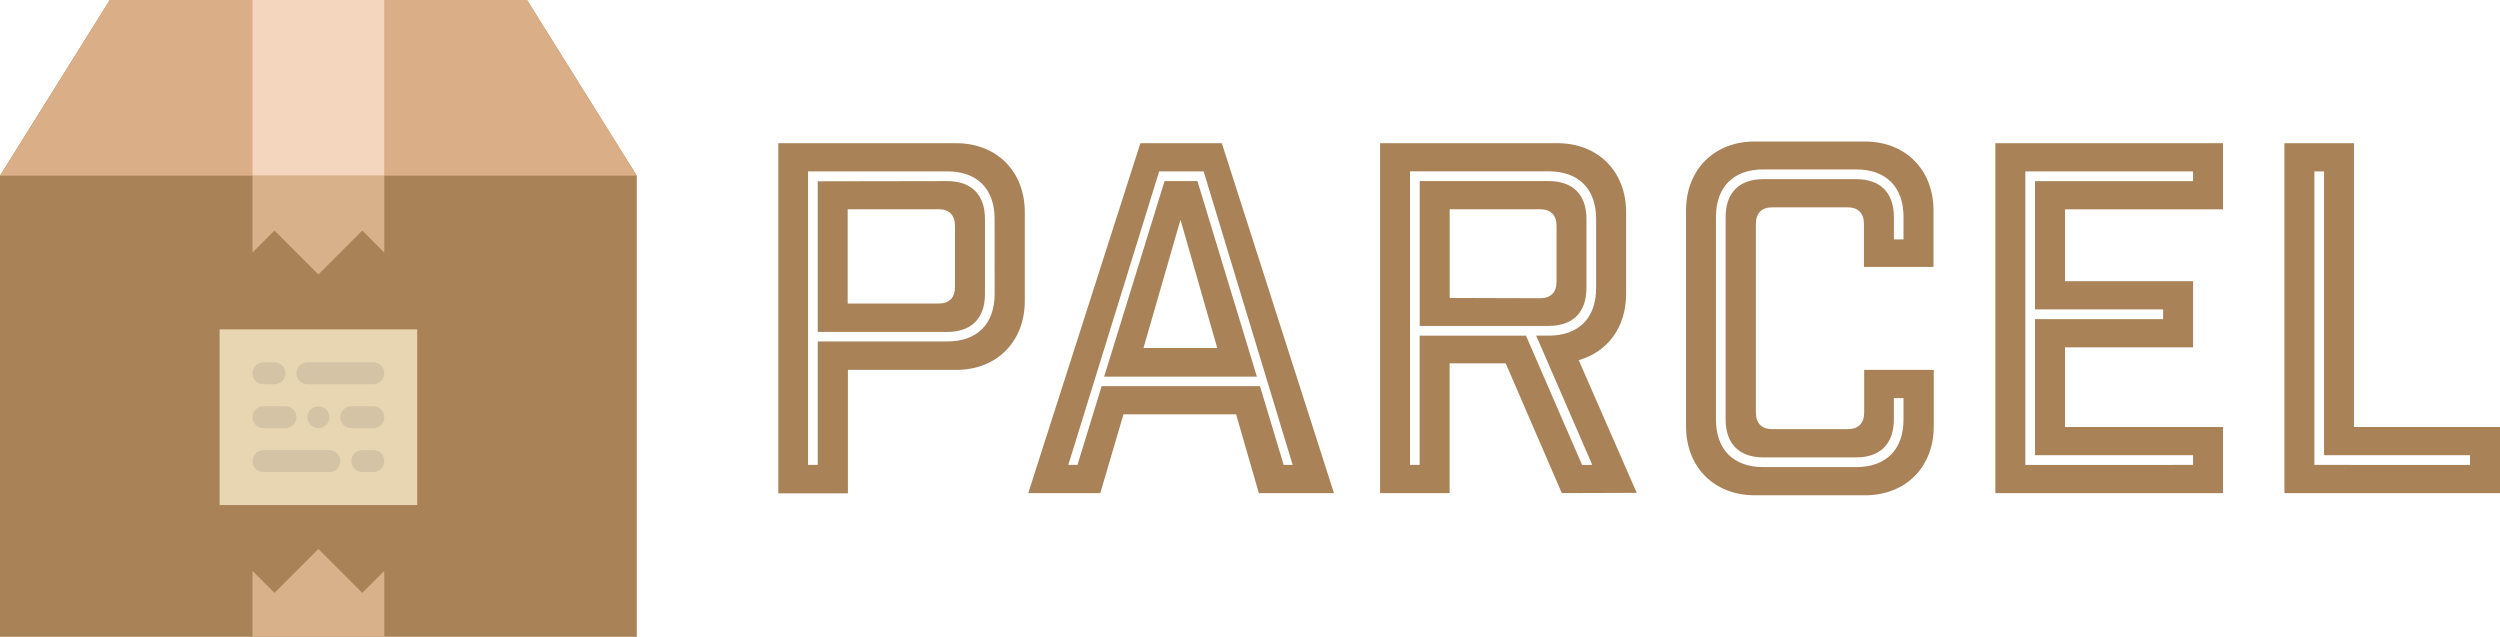 <?xml version="1.0" encoding="UTF-8"?>
<svg width="212px" height="54px" viewBox="0 0 212 54" version="1.1" xmlns="http://www.w3.org/2000/svg" xmlns:xlink="http://www.w3.org/1999/xlink">
    <title>parcellogo.01309151</title>
    <g id="HiFi" stroke="none" stroke-width="1" fill="none" fill-rule="evenodd">
        <g id="Artboard" transform="translate(-593, -151)" fill-rule="nonzero">
            <g id="parcellogo.01309151" transform="translate(593, 151)">
                <g id="Group">
                    <polygon id="Path" fill="#A98258" points="54 14.897 44.69 0 9.31 0 0 14.897 0 54 54 54"></polygon>
                    <polygon id="Path" fill="#DAAE86" points="0 14.897 54 14.897 44.69 0 9.31 0"></polygon>
                    <polygon id="Path" fill="#D8B18B" points="21.414 48.414 21.414 54 32.586 54 32.586 48.414 30.724 50.276 27 46.552 23.276 50.276"></polygon>
                    <polygon id="Path" fill="#E8D5B2" points="18.621 27.931 35.379 27.931 35.379 42.828 18.621 42.828"></polygon>
                    <path d="M27.931,38.172 L22.345,38.172 C21.831,38.172 21.414,38.589 21.414,39.103 C21.414,39.618 21.831,40.034 22.345,40.034 L27.931,40.034 C28.445,40.034 28.862,39.618 28.862,39.103 C28.862,38.589 28.445,38.172 27.931,38.172 Z M31.655,38.172 L30.724,38.172 C30.21,38.172 29.793,38.589 29.793,39.103 C29.793,39.618 30.21,40.034 30.724,40.034 L31.655,40.034 C32.169,40.034 32.586,39.618 32.586,39.103 C32.586,38.589 32.169,38.172 31.655,38.172 Z M26.069,32.586 L31.655,32.586 C32.169,32.586 32.586,32.169 32.586,31.655 C32.586,31.141 32.169,30.724 31.655,30.724 L26.069,30.724 C25.555,30.724 25.138,31.141 25.138,31.655 C25.138,32.169 25.555,32.586 26.069,32.586 Z M31.655,34.448 L29.793,34.448 C29.279,34.448 28.862,34.865 28.862,35.379 C28.862,35.894 29.279,36.31 29.793,36.31 L31.655,36.31 C32.169,36.31 32.586,35.894 32.586,35.379 C32.586,34.865 32.169,34.448 31.655,34.448 Z M22.345,36.31 L24.207,36.31 C24.721,36.31 25.138,35.894 25.138,35.379 C25.138,34.865 24.721,34.448 24.207,34.448 L22.345,34.448 C21.831,34.448 21.414,34.865 21.414,35.379 C21.414,35.894 21.831,36.31 22.345,36.31 Z M22.345,32.586 L23.276,32.586 C23.79,32.586 24.207,32.169 24.207,31.655 C24.207,31.141 23.79,30.724 23.276,30.724 L22.345,30.724 C21.831,30.724 21.414,31.141 21.414,31.655 C21.414,32.169 21.831,32.586 22.345,32.586 Z M26.348,34.728 C26.175,34.901 26.075,35.134 26.069,35.379 C26.069,35.631 26.162,35.863 26.348,36.031 C26.523,36.202 26.755,36.302 27,36.31 C27.247,36.307 27.483,36.21 27.661,36.04 C27.831,35.862 27.928,35.626 27.931,35.379 C27.928,35.133 27.831,34.897 27.661,34.718 C27.287,34.375 26.713,34.375 26.339,34.718 L26.348,34.728 Z" id="Shape" fill="#D4C3A5"></path>
                    <polygon id="Path" fill="#F4D5BD" points="21.414 0 32.586 0 32.586 14.897 21.414 14.897"></polygon>
                    <polygon id="Path" fill="#D8B18B" points="32.586 21.414 32.586 14.897 21.414 14.897 21.414 21.414 23.276 19.552 27 23.276 30.724 19.552"></polygon>
                </g>
                <path d="M81.083,12.143 C84.526,12.143 86.903,14.534 86.903,17.994 L86.903,25.516 C86.903,28.978 84.524,31.367 81.083,31.367 L71.902,31.367 L71.902,41.836 L66,41.836 L66,12.143 L81.083,12.143 Z M84.344,18.571 C84.344,16.015 82.867,14.532 80.327,14.532 L68.522,14.532 L68.522,39.423 L69.343,39.423 L69.343,28.955 L80.329,28.955 C82.871,28.955 84.346,27.47 84.346,24.916 L84.344,18.571 Z M80.327,15.356 C82.376,15.356 83.525,16.509 83.525,18.571 L83.525,24.935 C83.525,26.995 82.378,28.15 80.327,28.15 L69.343,28.15 L69.343,15.375 L80.327,15.356 Z M79.589,25.742 C80.49,25.742 80.983,25.248 80.983,24.339 L80.983,19.148 C80.983,18.241 80.492,17.745 79.589,17.745 L71.883,17.745 L71.883,25.74 L79.589,25.742 Z M93.304,41.815 L87.196,41.815 L96.705,12.143 L103.611,12.143 L113.119,41.815 L106.749,41.815 L104.823,35.138 L95.27,35.138 L93.304,41.815 Z M109.617,39.423 L102.068,14.532 L98.297,14.532 L90.592,39.423 L91.37,39.423 L93.419,32.746 L106.847,32.746 L108.855,39.423 L109.617,39.423 Z M98.754,15.354 L93.632,31.94 L106.584,31.94 L101.543,15.354 L98.754,15.354 Z M100.106,18.633 L103.221,29.51 L96.966,29.51 L100.106,18.633 Z M132.442,41.815 L127.684,30.812 L122.927,30.812 L122.927,41.815 L117.031,41.815 L117.031,12.143 L132.073,12.143 C135.517,12.143 137.893,14.534 137.893,17.994 L137.893,24.937 C137.893,27.74 136.336,29.842 133.876,30.542 L138.795,41.794 L132.442,41.815 Z M135.024,39.423 L130.266,28.461 L131.333,28.461 C133.875,28.461 135.35,26.976 135.35,24.422 L135.35,18.569 C135.35,16.014 133.873,14.53 131.333,14.53 L119.568,14.53 L119.568,39.421 L120.387,39.421 L120.387,28.463 L129.403,28.463 L134.16,39.425 L135.024,39.423 Z M134.532,24.422 C134.532,26.482 133.385,27.637 131.335,27.637 L120.391,27.637 L120.391,15.356 L131.335,15.356 C133.383,15.356 134.532,16.509 134.532,18.571 L134.532,24.422 Z M130.6,25.29 C131.502,25.29 131.995,24.797 131.995,23.888 L131.995,19.148 C131.995,18.241 131.504,17.745 130.6,17.745 L122.935,17.745 L122.935,25.267 L130.6,25.29 Z M158.061,18.984 C158.061,18.077 157.57,17.581 156.667,17.581 L150.293,17.581 C149.391,17.581 148.898,18.075 148.898,18.984 L148.898,34.991 C148.898,35.898 149.389,36.392 150.293,36.392 L156.686,36.392 C157.588,36.392 158.081,35.898 158.081,34.991 L158.081,31.365 L163.983,31.365 L163.983,36.149 C163.983,39.61 161.604,42 158.163,42 L148.796,42 C145.353,42 142.976,39.608 142.976,36.149 L142.976,17.851 C142.976,14.39 145.355,12 148.796,12 L158.142,12 C161.585,12 163.962,14.392 163.962,17.851 L163.962,22.635 L158.061,22.635 L158.061,18.984 Z M157.405,15.192 C159.454,15.192 160.603,16.345 160.603,18.407 L160.603,20.303 L161.418,20.303 L161.418,18.407 C161.418,15.851 159.941,14.368 157.402,14.368 L149.531,14.368 C146.989,14.368 145.514,15.853 145.514,18.407 L145.514,35.572 C145.514,38.127 146.991,39.61 149.531,39.61 L157.402,39.61 C159.943,39.61 161.418,38.125 161.418,35.572 L161.418,33.759 L160.599,33.759 L160.599,35.572 C160.599,37.632 159.452,38.787 157.402,38.787 L149.531,38.787 C147.482,38.787 146.333,37.634 146.333,35.572 L146.333,18.407 C146.333,16.347 147.48,15.192 149.531,15.192 L157.405,15.192 Z M188.513,12.145 L188.513,17.749 L175.111,17.749 L175.111,23.848 L185.974,23.848 L185.974,29.452 L175.111,29.452 L175.111,36.21 L188.513,36.21 L188.513,41.815 L169.206,41.815 L169.206,12.143 L188.513,12.145 Z M185.972,39.423 L185.972,38.6 L172.569,38.6 L172.569,27.061 L183.432,27.061 L183.432,26.237 L172.569,26.237 L172.569,15.36 L185.972,15.36 L185.972,14.536 L171.748,14.536 L171.748,39.427 L185.972,39.423 Z M199.622,12.143 L199.622,36.212 L212,36.212 L212,41.817 L193.719,41.817 L193.719,12.143 L199.622,12.143 Z M209.458,39.425 L209.458,38.602 L197.08,38.602 L197.08,14.532 L196.261,14.532 L196.261,39.423 L209.458,39.425 Z" id="Shape" fill="#A98258"></path>
            </g>
        </g>
    </g>
</svg>